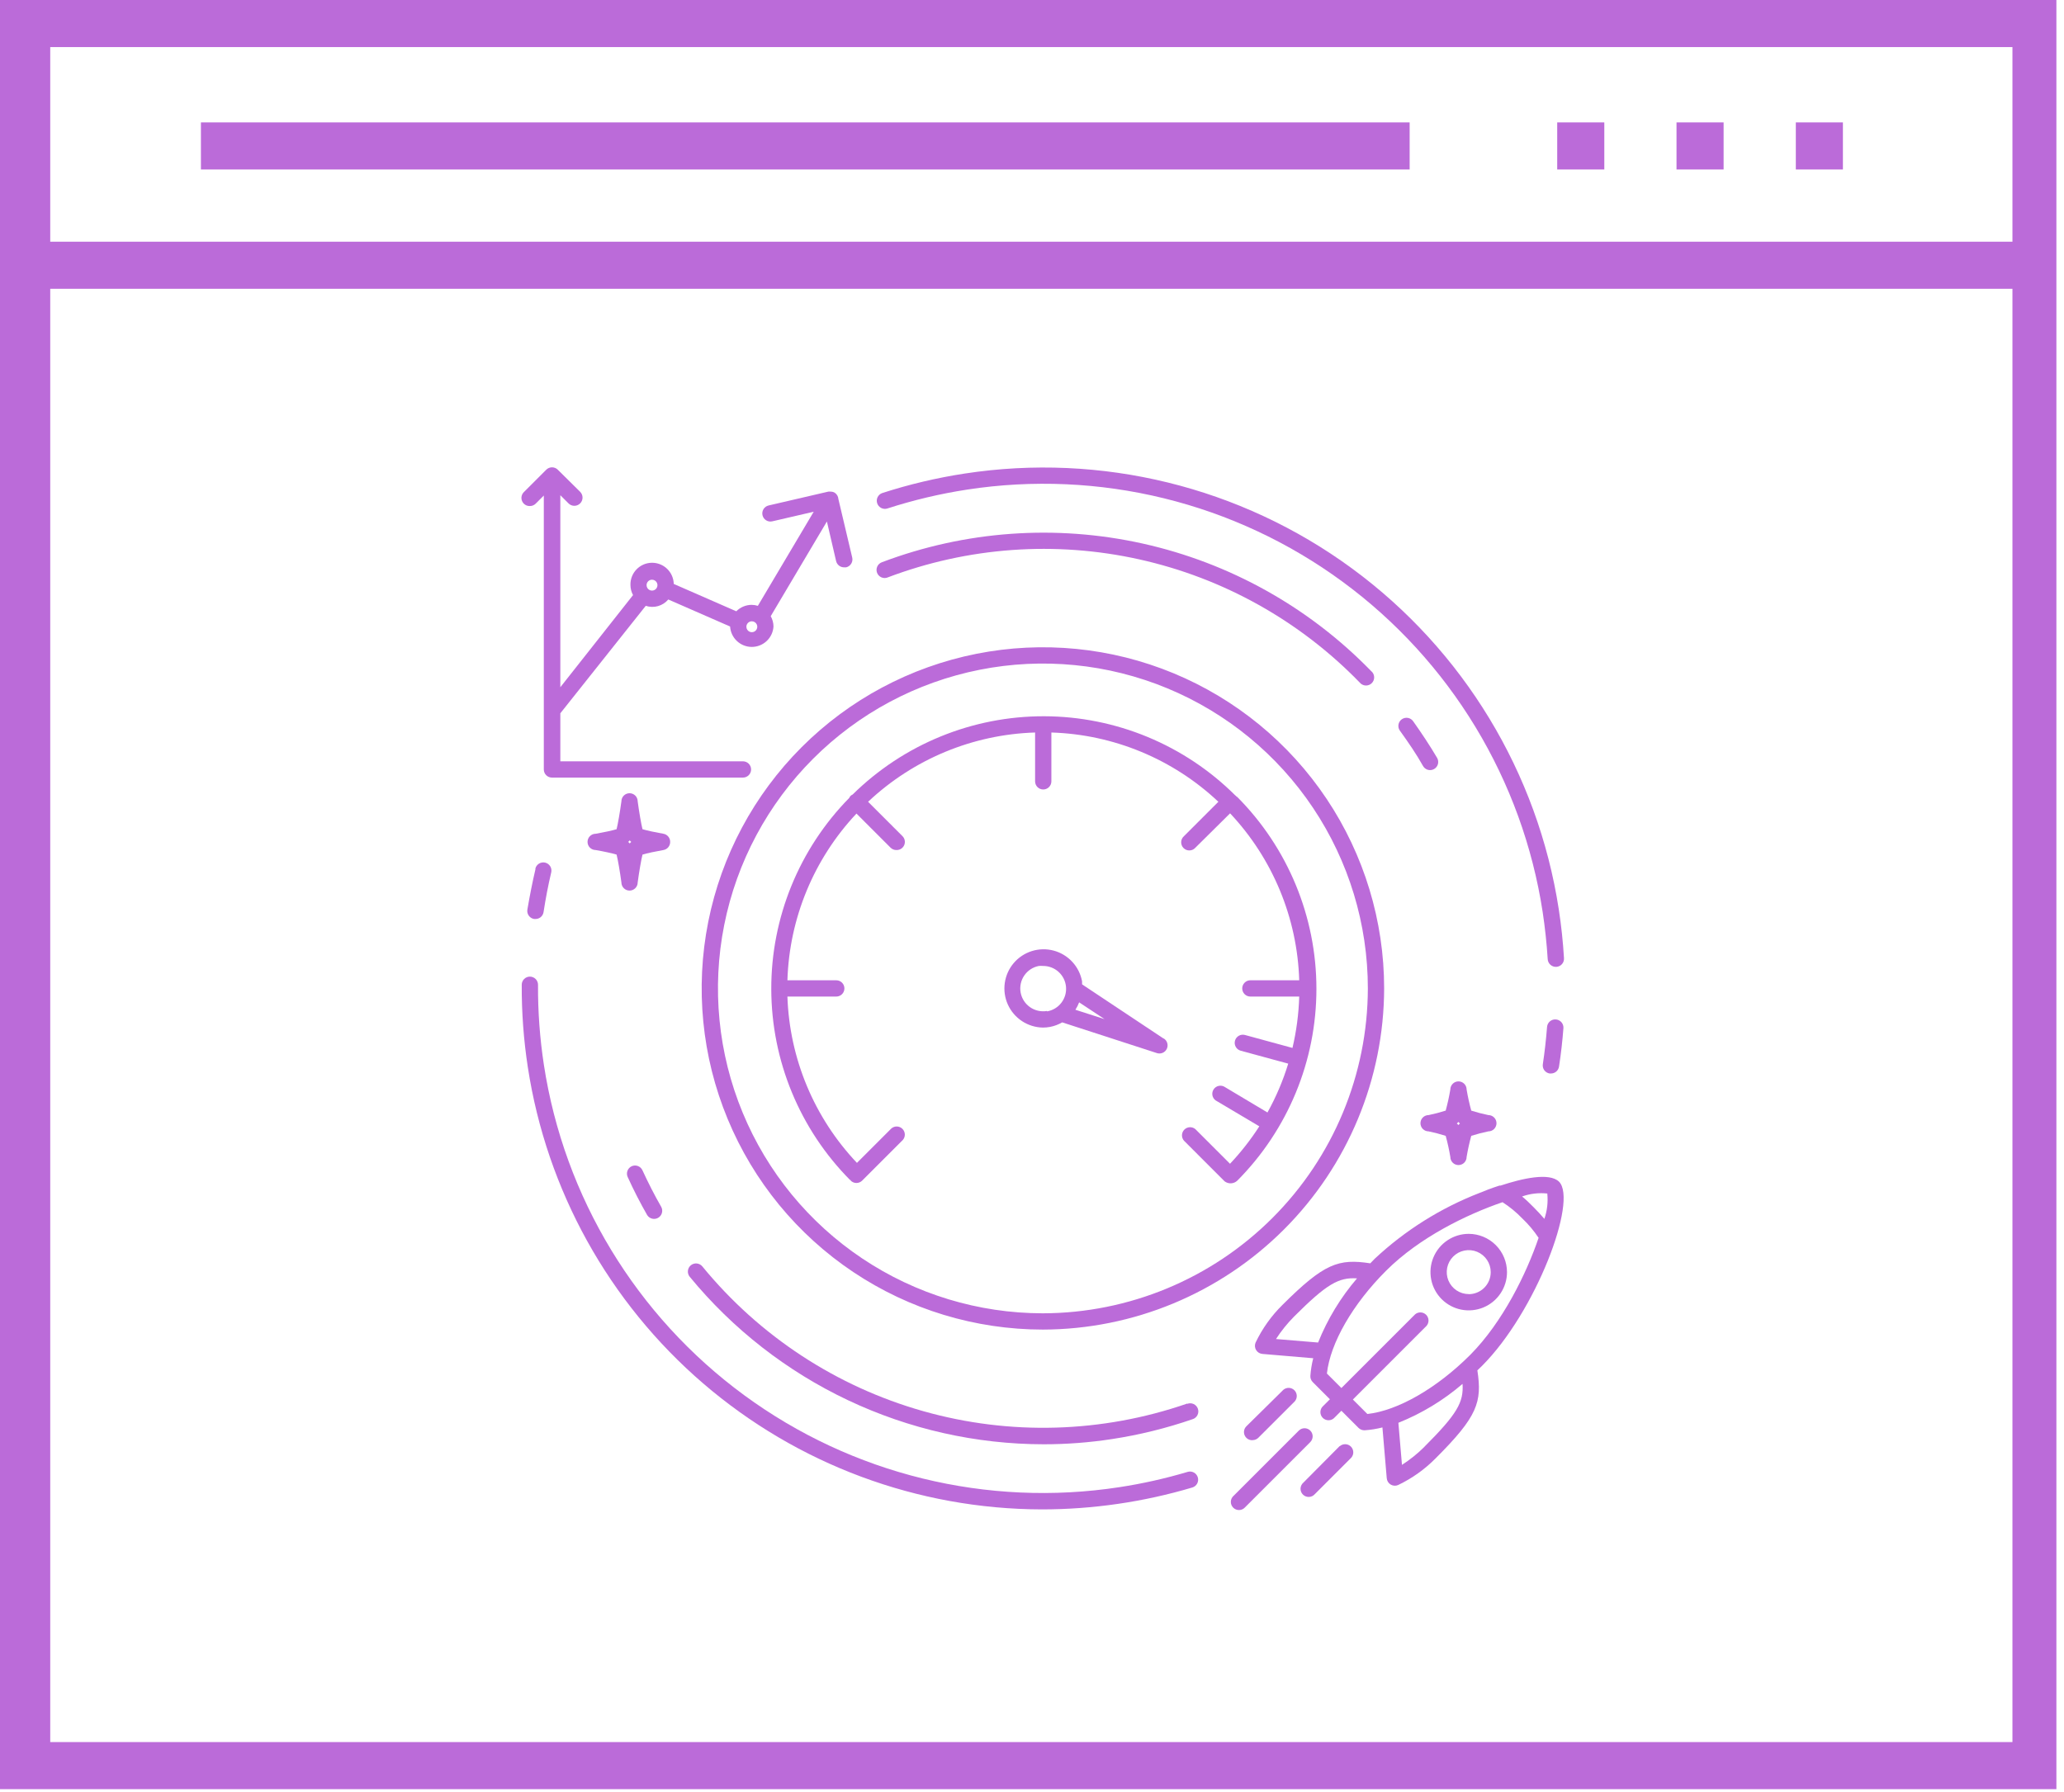 <svg width="190" height="165" viewBox="0 0 190 165" fill="none" xmlns="http://www.w3.org/2000/svg">
  <title>[icon] Gas Optimizations</title>
  <path
    d="M0 0V164.734H189.3V0H0ZM185.254 4.335V22.254H4.624V4.335H185.254ZM4.624 160.399V26.589H185.254V160.399H4.624Z"
    fill="#BB6BD9"/>
  <path d="M169.648 11.271H165.313V15.606H169.648V11.271Z" fill="#BB6BD9"/>
  <path d="M147.683 11.271H143.348V15.606H147.683V11.271Z" fill="#BB6BD9"/>
  <path d="M158.665 11.271H154.33V15.606H158.665V11.271Z" fill="#BB6BD9"/>
  <path d="M129.764 11.271H18.496V15.606H129.764V11.271Z" fill="#BB6BD9"/>
  <path
    d="M48.778 46.592C48.877 46.593 48.975 46.574 49.066 46.537C49.157 46.499 49.24 46.444 49.31 46.375L50.06 45.626V70.846C50.06 71.045 50.139 71.236 50.279 71.376C50.42 71.517 50.611 71.596 50.809 71.596H68.393C68.591 71.596 68.782 71.517 68.923 71.376C69.063 71.236 69.142 71.045 69.142 70.846C69.142 70.647 69.063 70.457 68.923 70.316C68.782 70.176 68.591 70.097 68.393 70.097H51.581V65.675L59.444 55.781C59.808 55.902 60.201 55.911 60.571 55.807C60.941 55.703 61.271 55.49 61.52 55.197L67.208 57.685C67.24 58.194 67.464 58.671 67.835 59.02C68.206 59.369 68.696 59.564 69.206 59.564C69.715 59.564 70.206 59.369 70.577 59.02C70.948 58.671 71.172 58.194 71.203 57.685C71.2 57.351 71.113 57.024 70.948 56.733L76.12 48.016L76.967 51.659C77.007 51.827 77.103 51.976 77.239 52.081C77.376 52.186 77.544 52.241 77.716 52.236H77.889C77.985 52.214 78.076 52.173 78.156 52.116C78.236 52.059 78.304 51.986 78.356 51.903C78.409 51.819 78.444 51.726 78.46 51.629C78.476 51.532 78.473 51.433 78.451 51.337L77.177 45.948C77.17 45.828 77.134 45.712 77.073 45.609C77.011 45.506 76.926 45.419 76.825 45.356C76.71 45.294 76.58 45.263 76.45 45.266C76.383 45.256 76.314 45.256 76.247 45.266L70.754 46.54C70.56 46.585 70.392 46.705 70.286 46.873C70.181 47.042 70.147 47.245 70.191 47.439C70.236 47.633 70.356 47.801 70.525 47.907C70.693 48.012 70.897 48.046 71.091 48.001L74.906 47.117L69.764 55.781C69.58 55.724 69.388 55.693 69.195 55.691C68.931 55.691 68.67 55.744 68.427 55.846C68.184 55.947 67.963 56.096 67.778 56.283L62.022 53.765C62.01 53.236 61.788 52.734 61.406 52.368C61.024 52.003 60.512 51.804 59.983 51.816C59.454 51.828 58.952 52.05 58.587 52.432C58.221 52.815 58.023 53.326 58.035 53.855C58.035 54.182 58.118 54.504 58.274 54.792L51.581 63.276V45.596L52.331 46.345C52.471 46.488 52.662 46.57 52.862 46.572C53.063 46.574 53.256 46.496 53.399 46.356C53.542 46.216 53.623 46.025 53.626 45.825C53.628 45.624 53.55 45.431 53.41 45.288L51.356 43.257C51.286 43.184 51.203 43.127 51.11 43.087C51.017 43.048 50.917 43.028 50.817 43.028C50.716 43.028 50.616 43.048 50.524 43.087C50.431 43.127 50.347 43.184 50.277 43.257L48.246 45.288C48.132 45.392 48.053 45.527 48.019 45.677C47.985 45.827 47.997 45.984 48.056 46.127C48.114 46.269 48.214 46.39 48.343 46.473C48.473 46.557 48.624 46.598 48.778 46.592ZM69.21 57.205C69.309 57.205 69.406 57.235 69.489 57.29C69.571 57.345 69.635 57.424 69.674 57.515C69.712 57.607 69.722 57.708 69.702 57.806C69.683 57.903 69.635 57.992 69.565 58.063C69.494 58.133 69.405 58.181 69.308 58.2C69.21 58.219 69.109 58.209 69.017 58.171C68.926 58.133 68.847 58.069 68.792 57.986C68.737 57.904 68.707 57.807 68.707 57.708C68.707 57.574 68.76 57.447 68.855 57.352C68.949 57.258 69.076 57.205 69.21 57.205ZM60.021 53.375C60.12 53.375 60.217 53.405 60.3 53.46C60.382 53.515 60.447 53.594 60.485 53.685C60.523 53.777 60.533 53.878 60.513 53.975C60.494 54.073 60.446 54.162 60.376 54.233C60.306 54.303 60.216 54.351 60.119 54.37C60.021 54.389 59.92 54.38 59.828 54.342C59.737 54.303 59.658 54.239 59.603 54.157C59.548 54.074 59.519 53.977 59.519 53.877C59.519 53.744 59.571 53.617 59.666 53.522C59.76 53.428 59.888 53.375 60.021 53.375Z"
    fill="#BB6BD9"/>
  <path
    d="M113.813 73.335C113.801 73.314 113.789 73.294 113.775 73.275L113.715 73.237C109.04 68.583 102.716 65.964 96.119 65.948C89.522 65.933 83.186 68.523 78.489 73.155C78.418 73.184 78.353 73.227 78.299 73.281C78.246 73.335 78.203 73.399 78.174 73.47C73.561 78.168 70.983 84.493 70.999 91.077C71.014 97.662 73.621 103.975 78.256 108.651H78.309C78.309 108.651 78.309 108.651 78.309 108.704C78.449 108.843 78.639 108.922 78.837 108.922C79.035 108.922 79.225 108.843 79.365 108.704L83.113 104.956C83.236 104.813 83.3 104.628 83.293 104.44C83.285 104.251 83.207 104.072 83.074 103.939C82.94 103.805 82.761 103.727 82.573 103.72C82.384 103.712 82.2 103.777 82.056 103.899L78.886 107.07C74.953 102.919 72.676 97.472 72.485 91.757H76.982C77.181 91.757 77.371 91.678 77.512 91.538C77.653 91.397 77.731 91.207 77.731 91.008C77.731 90.809 77.653 90.618 77.512 90.478C77.371 90.337 77.181 90.258 76.982 90.258H72.485C72.662 84.538 74.922 79.08 78.841 74.909L81.981 78.049C82.121 78.188 82.309 78.266 82.506 78.266H82.543C82.692 78.267 82.838 78.224 82.962 78.141C83.086 78.059 83.183 77.942 83.24 77.804C83.297 77.667 83.312 77.516 83.282 77.37C83.253 77.224 83.181 77.09 83.075 76.985L79.912 73.822C84.086 69.89 89.554 67.622 95.285 67.444V71.941C95.285 72.139 95.364 72.33 95.504 72.471C95.645 72.611 95.835 72.69 96.034 72.69C96.233 72.69 96.424 72.611 96.564 72.471C96.705 72.33 96.784 72.139 96.784 71.941V67.444C102.515 67.622 107.983 69.89 112.156 73.822L108.993 76.985C108.915 77.052 108.851 77.135 108.806 77.228C108.761 77.321 108.736 77.422 108.732 77.525C108.728 77.628 108.745 77.731 108.783 77.827C108.821 77.924 108.878 78.011 108.951 78.084C109.024 78.157 109.111 78.214 109.207 78.252C109.304 78.29 109.406 78.307 109.51 78.303C109.613 78.299 109.714 78.274 109.807 78.229C109.9 78.184 109.983 78.12 110.05 78.042L113.235 74.886C117.161 79.062 119.425 84.529 119.599 90.258H115.102C114.903 90.258 114.712 90.337 114.572 90.478C114.431 90.618 114.352 90.809 114.352 91.008C114.352 91.207 114.431 91.397 114.572 91.538C114.712 91.678 114.903 91.757 115.102 91.757H119.599C119.551 93.351 119.343 94.935 118.977 96.487L114.607 95.295C114.512 95.269 114.413 95.262 114.315 95.274C114.217 95.286 114.123 95.318 114.037 95.367C113.952 95.415 113.877 95.48 113.816 95.558C113.756 95.636 113.711 95.725 113.685 95.82C113.659 95.915 113.652 96.014 113.664 96.112C113.676 96.209 113.708 96.304 113.757 96.389C113.805 96.475 113.87 96.55 113.948 96.611C114.026 96.671 114.115 96.716 114.21 96.742L118.587 97.933C118.109 99.495 117.469 101.003 116.676 102.43L112.786 100.107C112.701 100.045 112.604 100.002 112.502 99.98C112.399 99.958 112.293 99.958 112.19 99.98C112.088 100.001 111.991 100.044 111.906 100.106C111.821 100.167 111.75 100.246 111.697 100.336C111.644 100.427 111.611 100.528 111.6 100.632C111.588 100.736 111.599 100.842 111.631 100.942C111.663 101.041 111.716 101.134 111.785 101.212C111.855 101.29 111.941 101.353 112.036 101.396L115.926 103.705C115.135 104.935 114.232 106.089 113.228 107.152L110.043 103.967C109.899 103.844 109.715 103.78 109.526 103.787C109.337 103.794 109.159 103.873 109.025 104.006C108.892 104.14 108.813 104.319 108.806 104.507C108.799 104.696 108.863 104.88 108.986 105.024L112.733 108.771C112.902 108.898 113.109 108.962 113.32 108.953C113.53 108.943 113.731 108.86 113.887 108.719C118.56 104.023 121.182 97.669 121.182 91.045C121.182 84.422 118.56 78.067 113.887 73.372L113.813 73.335Z"
    fill="#BB6BD9"/>
  <path
    d="M107.104 95.618L99.609 90.633C99.609 90.543 99.609 90.446 99.609 90.356C99.486 89.685 99.174 89.063 98.711 88.562C98.248 88.061 97.652 87.701 96.993 87.525C96.334 87.35 95.638 87.364 94.987 87.568C94.336 87.772 93.756 88.156 93.315 88.676C92.873 89.196 92.589 89.831 92.494 90.507C92.399 91.182 92.497 91.871 92.778 92.493C93.059 93.114 93.51 93.644 94.08 94.019C94.65 94.394 95.314 94.6 95.996 94.613C96.218 94.613 96.439 94.593 96.656 94.553C97.052 94.477 97.432 94.335 97.78 94.133L106.49 96.959C106.663 97.018 106.852 97.012 107.021 96.941C107.191 96.87 107.328 96.74 107.407 96.574C107.487 96.409 107.503 96.22 107.452 96.044C107.402 95.868 107.289 95.716 107.134 95.618H107.104ZM96.379 93.084C95.832 93.177 95.27 93.05 94.816 92.732C94.362 92.413 94.052 91.928 93.953 91.383C93.855 90.837 93.975 90.274 94.289 89.817C94.603 89.359 95.085 89.044 95.629 88.939C95.756 88.928 95.884 88.928 96.011 88.939C96.541 88.934 97.053 89.129 97.446 89.484C97.839 89.839 98.083 90.33 98.13 90.857C98.178 91.385 98.025 91.911 97.701 92.331C97.378 92.75 96.909 93.033 96.386 93.122L96.379 93.084ZM98.995 92.972C99.133 92.757 99.249 92.529 99.339 92.29L101.678 93.834L98.995 92.972Z"
    fill="#BB6BD9"/>
  <path
    d="M127.416 91.008C127.416 84.796 125.574 78.723 122.123 73.557C118.671 68.392 113.766 64.366 108.027 61.988C102.287 59.611 95.972 58.988 89.879 60.199C83.786 61.411 78.189 64.402 73.796 68.794C69.402 73.186 66.41 78.783 65.197 84.875C63.984 90.968 64.605 97.284 66.982 103.024C69.358 108.763 73.383 113.67 78.547 117.122C83.712 120.575 89.784 122.418 95.997 122.42C104.324 122.404 112.305 119.09 118.193 113.202C124.082 107.315 127.398 99.335 127.416 91.008ZM95.997 120.921C90.081 120.919 84.298 119.164 79.38 115.876C74.462 112.588 70.629 107.916 68.367 102.45C66.104 96.984 65.512 90.97 66.667 85.168C67.822 79.366 70.672 74.037 74.856 69.854C79.039 65.671 84.369 62.823 90.171 61.67C95.974 60.516 101.988 61.109 107.453 63.373C112.919 65.637 117.59 69.471 120.876 74.39C124.163 79.309 125.917 85.092 125.917 91.008C125.899 98.937 122.741 106.536 117.133 112.142C111.526 117.748 103.926 120.905 95.997 120.921Z"
    fill="#BB6BD9"/>
  <path
    d="M138.134 109.161H138.029C137.279 109.401 136.657 109.648 136.185 109.843C132.615 111.229 129.344 113.284 126.546 115.899L126.142 116.319C123.211 115.869 121.899 116.319 118.062 120.141C117.039 121.147 116.199 122.324 115.581 123.619C115.534 123.728 115.514 123.847 115.523 123.966C115.531 124.084 115.567 124.199 115.629 124.301C115.69 124.403 115.775 124.489 115.876 124.551C115.978 124.614 116.092 124.651 116.211 124.661L120.888 125.058C120.753 125.589 120.665 126.13 120.625 126.677C120.618 126.783 120.634 126.889 120.672 126.989C120.709 127.088 120.768 127.179 120.843 127.254L122.424 128.835L121.809 129.45C121.731 129.517 121.667 129.6 121.622 129.693C121.577 129.786 121.552 129.887 121.548 129.99C121.544 130.094 121.561 130.196 121.599 130.293C121.637 130.389 121.694 130.476 121.767 130.549C121.84 130.622 121.927 130.679 122.024 130.717C122.12 130.755 122.223 130.772 122.326 130.768C122.429 130.764 122.53 130.739 122.623 130.694C122.716 130.649 122.799 130.585 122.866 130.507L123.481 129.892L125.062 131.474C125.132 131.543 125.215 131.598 125.307 131.635C125.398 131.673 125.496 131.692 125.594 131.691H125.639C126.186 131.652 126.728 131.564 127.258 131.429L127.656 136.106C127.665 136.224 127.703 136.339 127.765 136.44C127.828 136.541 127.913 136.626 128.015 136.687C128.117 136.749 128.232 136.785 128.35 136.794C128.469 136.802 128.588 136.782 128.697 136.735C129.992 136.117 131.169 135.278 132.175 134.254C136.013 130.417 136.447 129.105 135.998 126.175L136.417 125.77C141.379 120.808 145.261 110.54 143.515 108.801C142.616 107.932 140.127 108.501 138.134 109.161ZM142.436 109.91C142.514 110.693 142.422 111.483 142.166 112.226C141.881 111.889 141.551 111.529 141.192 111.17C140.832 110.81 140.442 110.42 140.112 110.165C140.866 109.897 141.671 109.805 142.466 109.895L142.436 109.91ZM117.462 123.289C117.942 122.546 118.497 121.856 119.119 121.228C122.117 118.23 123.226 117.593 124.92 117.705C123.41 119.464 122.2 121.46 121.337 123.611L117.462 123.289ZM131.118 133.22C130.491 133.842 129.8 134.398 129.057 134.876L128.727 131.001C130.879 130.139 132.874 128.929 134.633 127.419C134.746 129.113 134.139 130.192 131.111 133.22H131.118ZM135.353 124.736C132.265 127.824 128.675 129.885 125.872 130.192L124.538 128.858L131.321 122.075C131.443 121.931 131.508 121.747 131.5 121.558C131.493 121.37 131.415 121.191 131.281 121.057C131.148 120.924 130.969 120.846 130.78 120.838C130.592 120.831 130.407 120.895 130.264 121.018L123.481 127.801L122.147 126.467C122.454 123.671 124.515 120.074 127.603 116.993C130.691 113.913 135.038 111.814 138.314 110.69C138.977 111.117 139.588 111.62 140.135 112.189C140.7 112.725 141.203 113.323 141.634 113.973C140.51 117.286 138.321 121.738 135.353 124.736Z"
    fill="#BB6BD9"/>
  <path
    d="M120.618 131.721C120.477 131.581 120.287 131.503 120.089 131.503C119.891 131.503 119.701 131.581 119.561 131.721L113.565 137.717C113.487 137.784 113.423 137.867 113.378 137.96C113.333 138.053 113.308 138.154 113.304 138.257C113.3 138.361 113.317 138.464 113.355 138.56C113.392 138.656 113.449 138.743 113.523 138.816C113.596 138.889 113.683 138.946 113.779 138.984C113.875 139.022 113.978 139.039 114.081 139.035C114.185 139.031 114.286 139.006 114.379 138.961C114.472 138.916 114.555 138.852 114.622 138.774L120.618 132.778C120.757 132.637 120.836 132.447 120.836 132.249C120.836 132.051 120.757 131.861 120.618 131.721Z"
    fill="#BB6BD9"/>
  <path
    d="M115.304 132.598C115.402 132.598 115.5 132.58 115.592 132.542C115.683 132.505 115.766 132.45 115.836 132.38L119.194 129.023C119.316 128.879 119.381 128.695 119.373 128.506C119.366 128.318 119.288 128.139 119.154 128.005C119.021 127.872 118.842 127.794 118.653 127.786C118.465 127.779 118.28 127.843 118.137 127.966L114.734 131.324C114.628 131.429 114.556 131.562 114.527 131.708C114.498 131.854 114.513 132.006 114.57 132.143C114.627 132.281 114.724 132.398 114.848 132.48C114.972 132.563 115.117 132.606 115.266 132.605L115.304 132.598Z"
    fill="#BB6BD9"/>
  <path
    d="M123.316 133.152L119.981 136.51C119.902 136.577 119.839 136.66 119.794 136.753C119.749 136.846 119.723 136.947 119.719 137.051C119.715 137.154 119.733 137.257 119.77 137.353C119.808 137.449 119.865 137.536 119.938 137.609C120.011 137.683 120.099 137.74 120.195 137.777C120.291 137.815 120.394 137.832 120.497 137.828C120.6 137.824 120.702 137.799 120.795 137.754C120.888 137.709 120.97 137.645 121.038 137.567L124.395 134.209C124.518 134.066 124.582 133.881 124.575 133.693C124.568 133.504 124.489 133.325 124.356 133.192C124.223 133.058 124.044 132.98 123.855 132.973C123.666 132.966 123.482 133.03 123.339 133.152H123.316Z"
    fill="#BB6BD9"/>
  <path
    d="M135.203 113.605C134.506 113.605 133.825 113.812 133.246 114.199C132.667 114.586 132.215 115.136 131.949 115.78C131.682 116.424 131.612 117.132 131.748 117.815C131.884 118.499 132.22 119.126 132.712 119.619C133.205 120.112 133.833 120.447 134.516 120.583C135.199 120.719 135.907 120.649 136.551 120.383C137.195 120.116 137.745 119.664 138.132 119.085C138.519 118.506 138.726 117.825 138.726 117.128C138.724 116.194 138.352 115.3 137.692 114.639C137.032 113.979 136.137 113.607 135.203 113.605ZM135.203 119.152C134.803 119.152 134.412 119.033 134.079 118.811C133.746 118.588 133.487 118.272 133.333 117.902C133.18 117.533 133.14 117.126 133.218 116.733C133.296 116.341 133.489 115.98 133.772 115.697C134.055 115.414 134.416 115.221 134.808 115.143C135.201 115.065 135.608 115.105 135.978 115.258C136.347 115.412 136.663 115.671 136.886 116.004C137.108 116.337 137.227 116.728 137.227 117.128C137.228 117.394 137.176 117.658 137.075 117.905C136.974 118.151 136.825 118.375 136.637 118.564C136.449 118.753 136.225 118.902 135.979 119.004C135.733 119.107 135.469 119.159 135.203 119.159V119.152Z"
    fill="#BB6BD9"/>
  <path
    d="M109.33 135.521C107.269 136.134 105.168 136.605 103.042 136.93C90.861 138.798 78.436 135.751 68.502 128.459C58.567 121.166 51.936 110.227 50.067 98.046C49.694 95.605 49.513 93.139 49.527 90.671C49.527 90.472 49.448 90.281 49.308 90.141C49.167 90 48.977 89.921 48.778 89.921C48.579 89.921 48.389 90 48.248 90.141C48.107 90.281 48.028 90.472 48.028 90.671C48.016 93.215 48.204 95.756 48.59 98.271C50.323 109.584 56.044 119.904 64.72 127.369C73.395 134.834 84.454 138.951 95.899 138.976C100.592 138.975 105.259 138.296 109.757 136.96C109.948 136.903 110.109 136.773 110.204 136.598C110.299 136.423 110.32 136.218 110.263 136.027C110.207 135.836 110.077 135.676 109.902 135.581C109.727 135.486 109.521 135.464 109.33 135.521Z"
    fill="#BB6BD9"/>
  <path
    d="M49.295 80.013C49.003 81.257 48.756 82.524 48.546 83.76C48.531 83.858 48.535 83.957 48.559 84.053C48.583 84.149 48.625 84.239 48.683 84.318C48.742 84.397 48.815 84.465 48.9 84.516C48.984 84.566 49.078 84.6 49.175 84.615H49.288C49.469 84.617 49.644 84.553 49.782 84.436C49.919 84.319 50.01 84.156 50.037 83.978C50.225 82.756 50.457 81.527 50.742 80.328C50.788 80.134 50.755 79.93 50.65 79.76C50.545 79.591 50.377 79.47 50.184 79.424C49.99 79.379 49.786 79.412 49.616 79.517C49.447 79.621 49.326 79.789 49.28 79.983L49.295 80.013Z"
    fill="#BB6BD9"/>
  <path
    d="M58.154 107.377C57.974 107.459 57.833 107.609 57.763 107.794C57.692 107.98 57.698 108.185 57.779 108.366C58.319 109.558 58.926 110.742 59.578 111.882C59.682 112.045 59.845 112.161 60.032 112.207C60.22 112.253 60.419 112.225 60.586 112.128C60.753 112.032 60.877 111.874 60.931 111.688C60.984 111.503 60.965 111.303 60.875 111.132C60.245 110.038 59.661 108.884 59.136 107.744C59.053 107.567 58.904 107.429 58.72 107.36C58.536 107.292 58.333 107.298 58.154 107.377Z"
    fill="#BB6BD9"/>
  <path
    d="M109.286 129.232C101.447 131.945 92.966 132.189 84.985 129.93C77.004 127.672 69.908 123.021 64.653 116.603C64.59 116.527 64.513 116.464 64.426 116.417C64.339 116.371 64.244 116.342 64.146 116.332C64.048 116.322 63.949 116.332 63.854 116.361C63.76 116.389 63.672 116.436 63.596 116.498C63.52 116.561 63.456 116.638 63.41 116.725C63.363 116.812 63.334 116.907 63.325 117.005C63.315 117.103 63.325 117.202 63.353 117.297C63.382 117.391 63.428 117.479 63.491 117.555C67.447 122.371 72.42 126.252 78.053 128.919C83.686 131.586 89.839 132.973 96.072 132.98C98.18 132.98 100.284 132.82 102.368 132.5C104.889 132.115 107.37 131.503 109.78 130.672C109.877 130.642 109.966 130.594 110.043 130.529C110.121 130.465 110.184 130.385 110.23 130.295C110.276 130.206 110.303 130.108 110.31 130.007C110.317 129.907 110.304 129.806 110.271 129.711C110.239 129.615 110.187 129.528 110.12 129.453C110.052 129.378 109.97 129.317 109.879 129.275C109.788 129.232 109.689 129.209 109.588 129.205C109.487 129.202 109.387 129.219 109.293 129.255L109.286 129.232Z"
    fill="#BB6BD9"/>
  <path
    d="M81.666 46.825C84.071 46.046 86.535 45.462 89.034 45.078C95.066 44.154 101.221 44.426 107.148 45.88C113.075 47.334 118.657 49.941 123.576 53.553C128.495 57.164 132.655 61.709 135.818 66.928C138.98 72.147 141.084 77.938 142.009 83.97C142.226 85.409 142.383 86.871 142.473 88.317C142.485 88.508 142.569 88.687 142.708 88.818C142.847 88.949 143.032 89.022 143.223 89.022H143.268C143.366 89.016 143.463 88.991 143.551 88.948C143.64 88.905 143.72 88.845 143.785 88.771C143.85 88.697 143.901 88.611 143.933 88.518C143.965 88.424 143.978 88.326 143.972 88.227C143.882 86.728 143.725 85.229 143.493 83.73C141.561 71.157 134.714 59.865 124.457 52.34C114.201 44.815 101.375 41.672 88.801 43.602C86.224 43.996 83.682 44.598 81.201 45.401C81.019 45.468 80.871 45.603 80.786 45.777C80.701 45.952 80.688 46.152 80.748 46.337C80.808 46.521 80.937 46.675 81.109 46.766C81.28 46.857 81.48 46.878 81.666 46.825Z"
    fill="#BB6BD9"/>
  <path
    d="M143.215 93.864C143.018 93.849 142.822 93.913 142.672 94.043C142.522 94.172 142.429 94.356 142.413 94.553C142.323 95.7 142.196 96.854 142.024 97.986C142.009 98.083 142.013 98.183 142.037 98.278C142.06 98.374 142.103 98.464 142.161 98.544C142.22 98.623 142.293 98.69 142.378 98.741C142.462 98.792 142.556 98.826 142.653 98.84H142.766C142.946 98.842 143.122 98.779 143.26 98.662C143.397 98.545 143.488 98.382 143.515 98.203C143.695 97.034 143.83 95.842 143.92 94.658C143.926 94.56 143.913 94.461 143.88 94.368C143.848 94.274 143.798 94.188 143.733 94.115C143.667 94.041 143.588 93.981 143.499 93.938C143.41 93.894 143.314 93.869 143.215 93.864Z"
    fill="#BB6BD9"/>
  <path
    d="M131.643 70.906C131.775 70.906 131.905 70.871 132.02 70.805C132.134 70.738 132.229 70.643 132.294 70.528C132.36 70.413 132.394 70.282 132.392 70.15C132.391 70.018 132.355 69.888 132.288 69.774C131.613 68.628 130.879 67.526 130.099 66.424C130.043 66.34 129.971 66.268 129.887 66.212C129.803 66.157 129.708 66.118 129.608 66.1C129.509 66.082 129.407 66.084 129.309 66.107C129.21 66.129 129.117 66.171 129.035 66.23C128.953 66.289 128.884 66.364 128.832 66.451C128.78 66.537 128.746 66.634 128.732 66.734C128.718 66.834 128.724 66.935 128.75 67.033C128.777 67.13 128.822 67.222 128.885 67.301C129.634 68.343 130.384 69.43 130.998 70.531C131.064 70.645 131.158 70.739 131.271 70.805C131.384 70.87 131.512 70.905 131.643 70.906Z"
    fill="#BB6BD9"/>
  <path
    d="M81.696 53.173C89.095 50.366 97.153 49.786 104.878 51.504C112.603 53.222 119.656 57.163 125.167 62.842C125.234 62.924 125.317 62.99 125.411 63.038C125.506 63.086 125.609 63.113 125.714 63.118C125.82 63.123 125.925 63.105 126.023 63.066C126.122 63.028 126.211 62.969 126.284 62.893C126.358 62.818 126.415 62.728 126.452 62.629C126.489 62.529 126.504 62.424 126.497 62.318C126.49 62.213 126.46 62.11 126.411 62.017C126.361 61.924 126.292 61.842 126.209 61.777C120.494 55.901 113.187 51.824 105.185 50.046C97.183 48.268 88.837 48.868 81.171 51.772C80.986 51.842 80.835 51.984 80.754 52.165C80.672 52.346 80.666 52.553 80.737 52.738C80.807 52.924 80.949 53.074 81.13 53.156C81.311 53.237 81.518 53.244 81.704 53.173H81.696Z"
    fill="#BB6BD9"/>
  <path
    d="M131.508 104.169C132.04 104.279 132.565 104.416 133.082 104.581C133.257 105.221 133.4 105.869 133.509 106.523C133.509 106.721 133.588 106.912 133.729 107.053C133.869 107.193 134.06 107.272 134.259 107.272C134.458 107.272 134.648 107.193 134.789 107.053C134.929 106.912 135.008 106.721 135.008 106.523C135.118 105.869 135.261 105.221 135.435 104.581C135.952 104.416 136.478 104.279 137.009 104.169C137.208 104.169 137.399 104.09 137.539 103.95C137.68 103.809 137.759 103.618 137.759 103.42C137.759 103.221 137.68 103.03 137.539 102.89C137.399 102.749 137.208 102.67 137.009 102.67C136.478 102.56 135.952 102.423 135.435 102.258C135.261 101.618 135.118 100.971 135.008 100.317C135.008 100.118 134.929 99.927 134.789 99.787C134.648 99.646 134.458 99.567 134.259 99.567C134.06 99.567 133.869 99.646 133.729 99.787C133.588 99.927 133.509 100.118 133.509 100.317C133.399 100.971 133.257 101.618 133.082 102.258C132.565 102.423 132.04 102.561 131.508 102.67C131.309 102.67 131.119 102.749 130.978 102.89C130.838 103.03 130.759 103.221 130.759 103.42C130.759 103.618 130.838 103.809 130.978 103.95C131.119 104.09 131.309 104.169 131.508 104.169ZM134.184 103.375L134.251 103.3L134.319 103.375L134.394 103.442L134.319 103.51L134.251 103.585L134.184 103.51L134.109 103.442L134.184 103.375Z"
    fill="#BB6BD9"/>
  <path
    d="M61.692 77.517C61.695 77.338 61.633 77.165 61.519 77.027C61.405 76.89 61.246 76.798 61.07 76.767C60.373 76.647 59.533 76.468 59.144 76.348C59.024 75.876 58.829 74.744 58.702 73.784C58.702 73.586 58.623 73.395 58.482 73.254C58.341 73.114 58.151 73.035 57.952 73.035C57.753 73.035 57.563 73.114 57.422 73.254C57.282 73.395 57.203 73.586 57.203 73.784C57.075 74.736 56.88 75.876 56.76 76.348C56.378 76.468 55.531 76.647 54.834 76.767C54.635 76.767 54.445 76.846 54.304 76.987C54.164 77.127 54.085 77.318 54.085 77.517C54.085 77.716 54.164 77.906 54.304 78.047C54.445 78.187 54.635 78.266 54.834 78.266C55.531 78.386 56.371 78.566 56.76 78.686C56.88 79.158 57.075 80.29 57.203 81.249C57.203 81.448 57.282 81.639 57.422 81.779C57.563 81.92 57.753 81.999 57.952 81.999C58.151 81.999 58.341 81.92 58.482 81.779C58.623 81.639 58.702 81.448 58.702 81.249C58.829 80.298 59.024 79.158 59.144 78.686C59.526 78.566 60.373 78.386 61.07 78.266C61.246 78.236 61.405 78.144 61.519 78.007C61.633 77.869 61.695 77.695 61.692 77.517ZM58.035 77.584L57.967 77.659L57.9 77.584L57.825 77.517L57.9 77.45L57.967 77.374L58.035 77.45L58.109 77.517L58.035 77.584Z"
    fill="#BB6BD9"/>
</svg>

